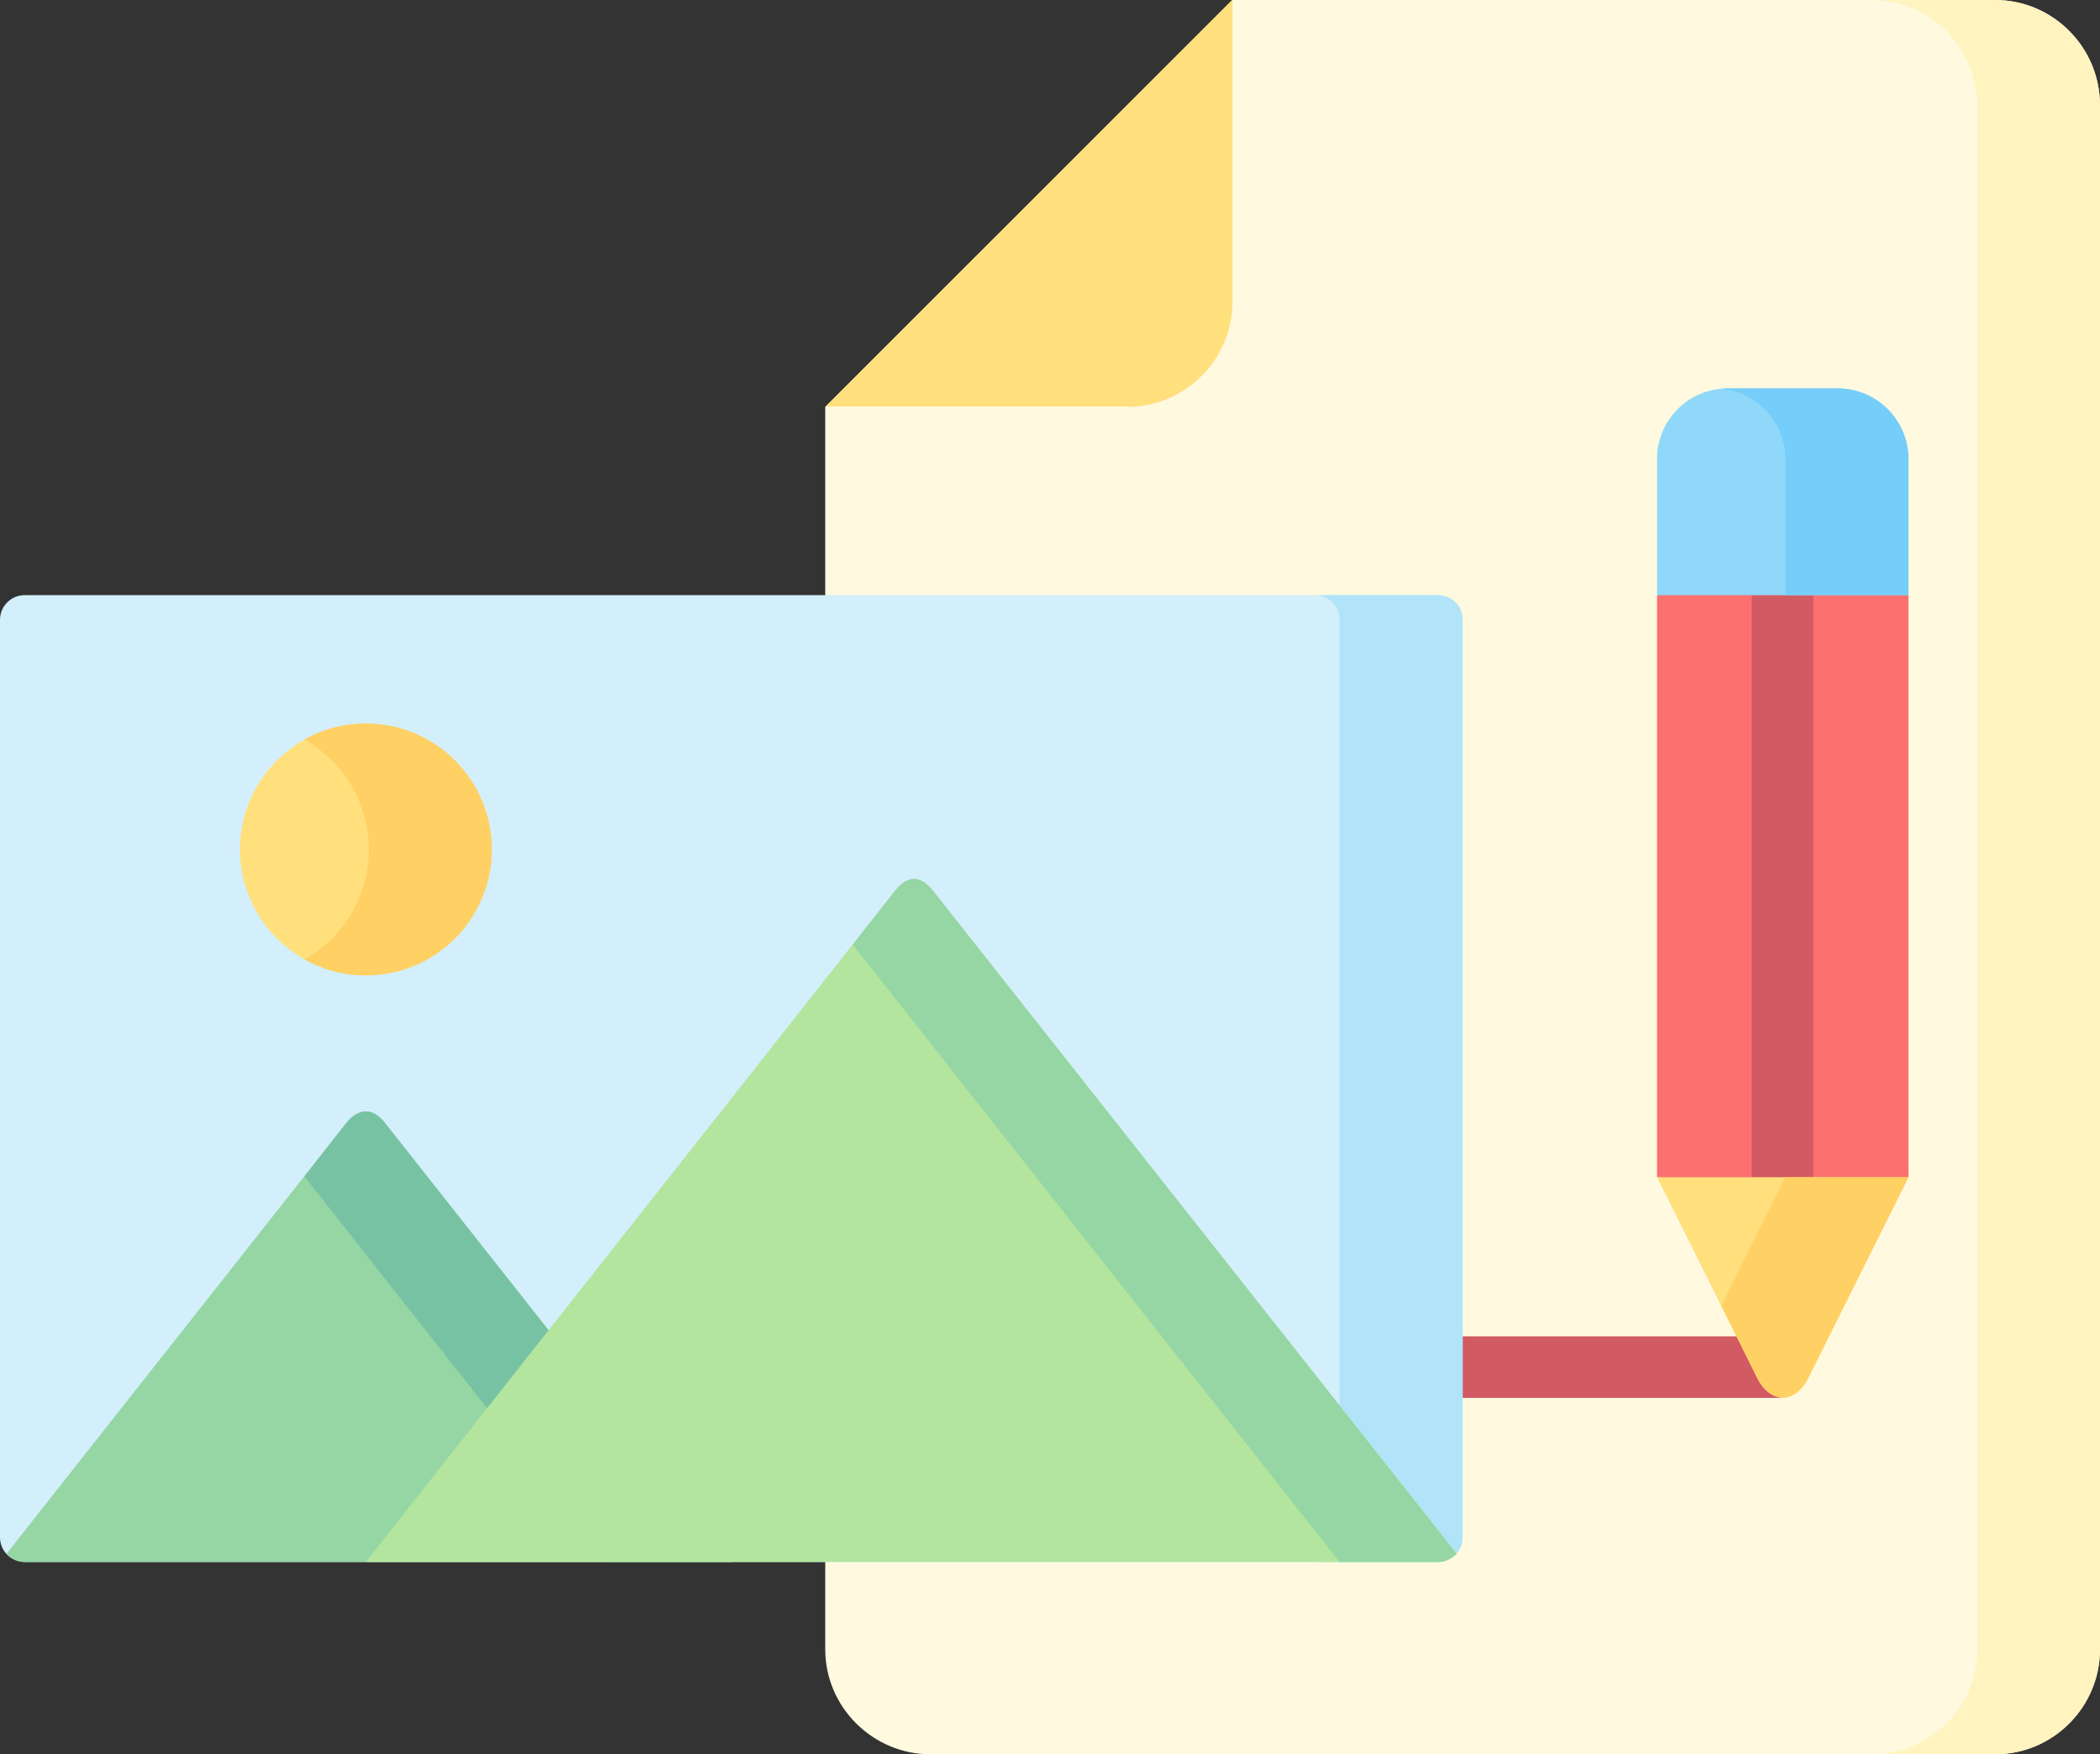 <?xml version="1.0" encoding="utf-8"?>
<!-- Generator: Adobe Illustrator 23.1.0, SVG Export Plug-In . SVG Version: 6.00 Build 0)  -->
<svg version="1.1" id="Layer_1" xmlns="http://www.w3.org/2000/svg" xmlns:xlink="http://www.w3.org/1999/xlink" x="0px" y="0px"
	 viewBox="0 0 512 427.7" style="enable-background:new 0 0 512 427.7;" xml:space="preserve">
<rect x="0" y="0" width="512" height="427.7" fill="#333333" stroke="none"/>
<style type="text/css">
	.st0{fill-rule:evenodd;clip-rule:evenodd;fill:#FFF9DF;}
	.st1{fill-rule:evenodd;clip-rule:evenodd;fill:#FFF3BF;}
	.st2{fill-rule:evenodd;clip-rule:evenodd;fill:#FC7070;}
	.st3{fill:#D15A63;}
	.st4{fill-rule:evenodd;clip-rule:evenodd;fill:#FFE07D;}
	.st5{fill-rule:evenodd;clip-rule:evenodd;fill:#D3EFFB;}
	.st6{fill-rule:evenodd;clip-rule:evenodd;fill:#B1E4F9;}
	.st7{fill-rule:evenodd;clip-rule:evenodd;fill:#95D6A4;}
	.st8{fill-rule:evenodd;clip-rule:evenodd;fill:#78C2A4;}
	.st9{fill-rule:evenodd;clip-rule:evenodd;fill:#B3E59F;}
	.st10{fill-rule:evenodd;clip-rule:evenodd;fill:#FFD064;}
	.st11{fill-rule:evenodd;clip-rule:evenodd;fill:#90D8F9;}
	.st12{fill-rule:evenodd;clip-rule:evenodd;fill:#75CEF9;}
</style>
<g>
	<path class="st0" d="M300.5,0h185.9C500.5,0,512,11.5,512,25.7v376.4c0,14.1-11.5,25.6-25.6,25.6H226.9
		c-14.1,0-25.7-11.5-25.7-25.6V99.2L300.5,0z"/>
	<path class="st1" d="M456.4,0h30C500.5,0,512,11.5,512,25.7v376.4c0,14.1-11.5,25.6-25.6,25.6h-30c14.1,0,25.7-11.5,25.7-25.6V25.7
		C482,11.5,470.5,0,456.4,0L456.4,0z"/>
	<path class="st2" d="M404,145.1l29.9-4.8l31.4,4.8v142l-28,3.1L404,287L404,145.1z"/>
	<path class="st3" d="M356.6,340.8c-4.1,0-7.5-3.4-7.5-7.5s3.4-7.5,7.5-7.5h77.7v15L356.6,340.8L356.6,340.8z"/>
	<g>
		<path class="st4" d="M274.8,99.2c14.1,0,25.7-11.5,25.7-25.7c0-24.5,0-49.1,0-73.6l-99.2,99.2H274.8z"/>
		<path class="st5" d="M350.6,145.1H6c-3.3,0-6,2.7-6,6v223.7c0,3.3,2.7,6,6,6h344.6c3.3,0,6-2.7,6-6V151
			C356.6,147.7,353.9,145.1,350.6,145.1L350.6,145.1z"/>
		<path class="st6" d="M350.6,145.1h-30c3.3,0,6,2.7,6,6v223.7c0,3.3-2.7,6-6,6h30c3.3,0,6-2.7,6-6V151
			C356.6,147.7,353.9,145.1,350.6,145.1L350.6,145.1z"/>
		<path class="st7" d="M1.6,378.8c1.1,1.2,2.7,2,4.5,2h172.3L93.8,273.7c-2.9-3.7-6.4-3.6-9.3,0L1.6,378.8z"/>
		<path class="st8" d="M148.3,380.8h30L93.8,273.7c-2.9-3.7-6.4-3.6-9.3,0l-10.3,13.1L148.3,380.8z"/>
		<path class="st9" d="M89.2,380.8h261.5c1.8,0,3.3-0.8,4.5-2L227.5,217.2c-3.1-3.9-6.2-3.9-9.3,0L89.2,380.8z"/>
		<path class="st7" d="M326.6,380.8h24c1.8,0,3.3-0.8,4.5-2L227.5,217.2c-3.1-3.9-6.2-3.9-9.3,0l-10.3,13.1L326.6,380.8z"/>
	</g>
	<path class="st3" d="M427.1,145.1h15v142h-15V145.1z"/>
	<path class="st4" d="M440.9,335.9l24.4-48.9H404l24.4,48.9C431.7,342.5,437.8,342.2,440.9,335.9L440.9,335.9z"/>
	<path class="st10" d="M440.9,335.9l24.4-48.9h-30l-15.6,31.4l8.7,17.5C431.7,342.5,437.8,342.2,440.9,335.9L440.9,335.9z"/>
	<path class="st11" d="M465.3,145.1v-33.2c0-9.4-7.7-17.2-17.2-17.2h-26.9c-9.5,0-17.2,7.7-17.2,17.2v33.2H465.3z"/>
	<path class="st12" d="M465.3,145.1v-33.2c0-9.4-7.7-17.2-17.2-17.2h-26.9c-0.5,0-1,0-1.5,0.1c8.7,0.8,15.6,8.2,15.6,17.1v33.2
		L465.3,145.1z"/>
	<path class="st4" d="M89.2,237.8c16.9,0,30.7-13.8,30.7-30.7c0-16.9-13.8-30.7-30.7-30.7c-16.9,0-30.7,13.8-30.7,30.7
		C58.5,224,72.3,237.8,89.2,237.8z"/>
	<path class="st10" d="M89.2,176.4c17,0,30.7,13.7,30.7,30.7c0,17-13.7,30.7-30.7,30.7c-5.4,0-10.5-1.4-15-3.9
		c9.4-5.2,15.7-15.3,15.7-26.8s-6.3-21.5-15.7-26.8C78.6,177.8,83.7,176.4,89.2,176.4L89.2,176.4z"/>
</g>
</svg>
